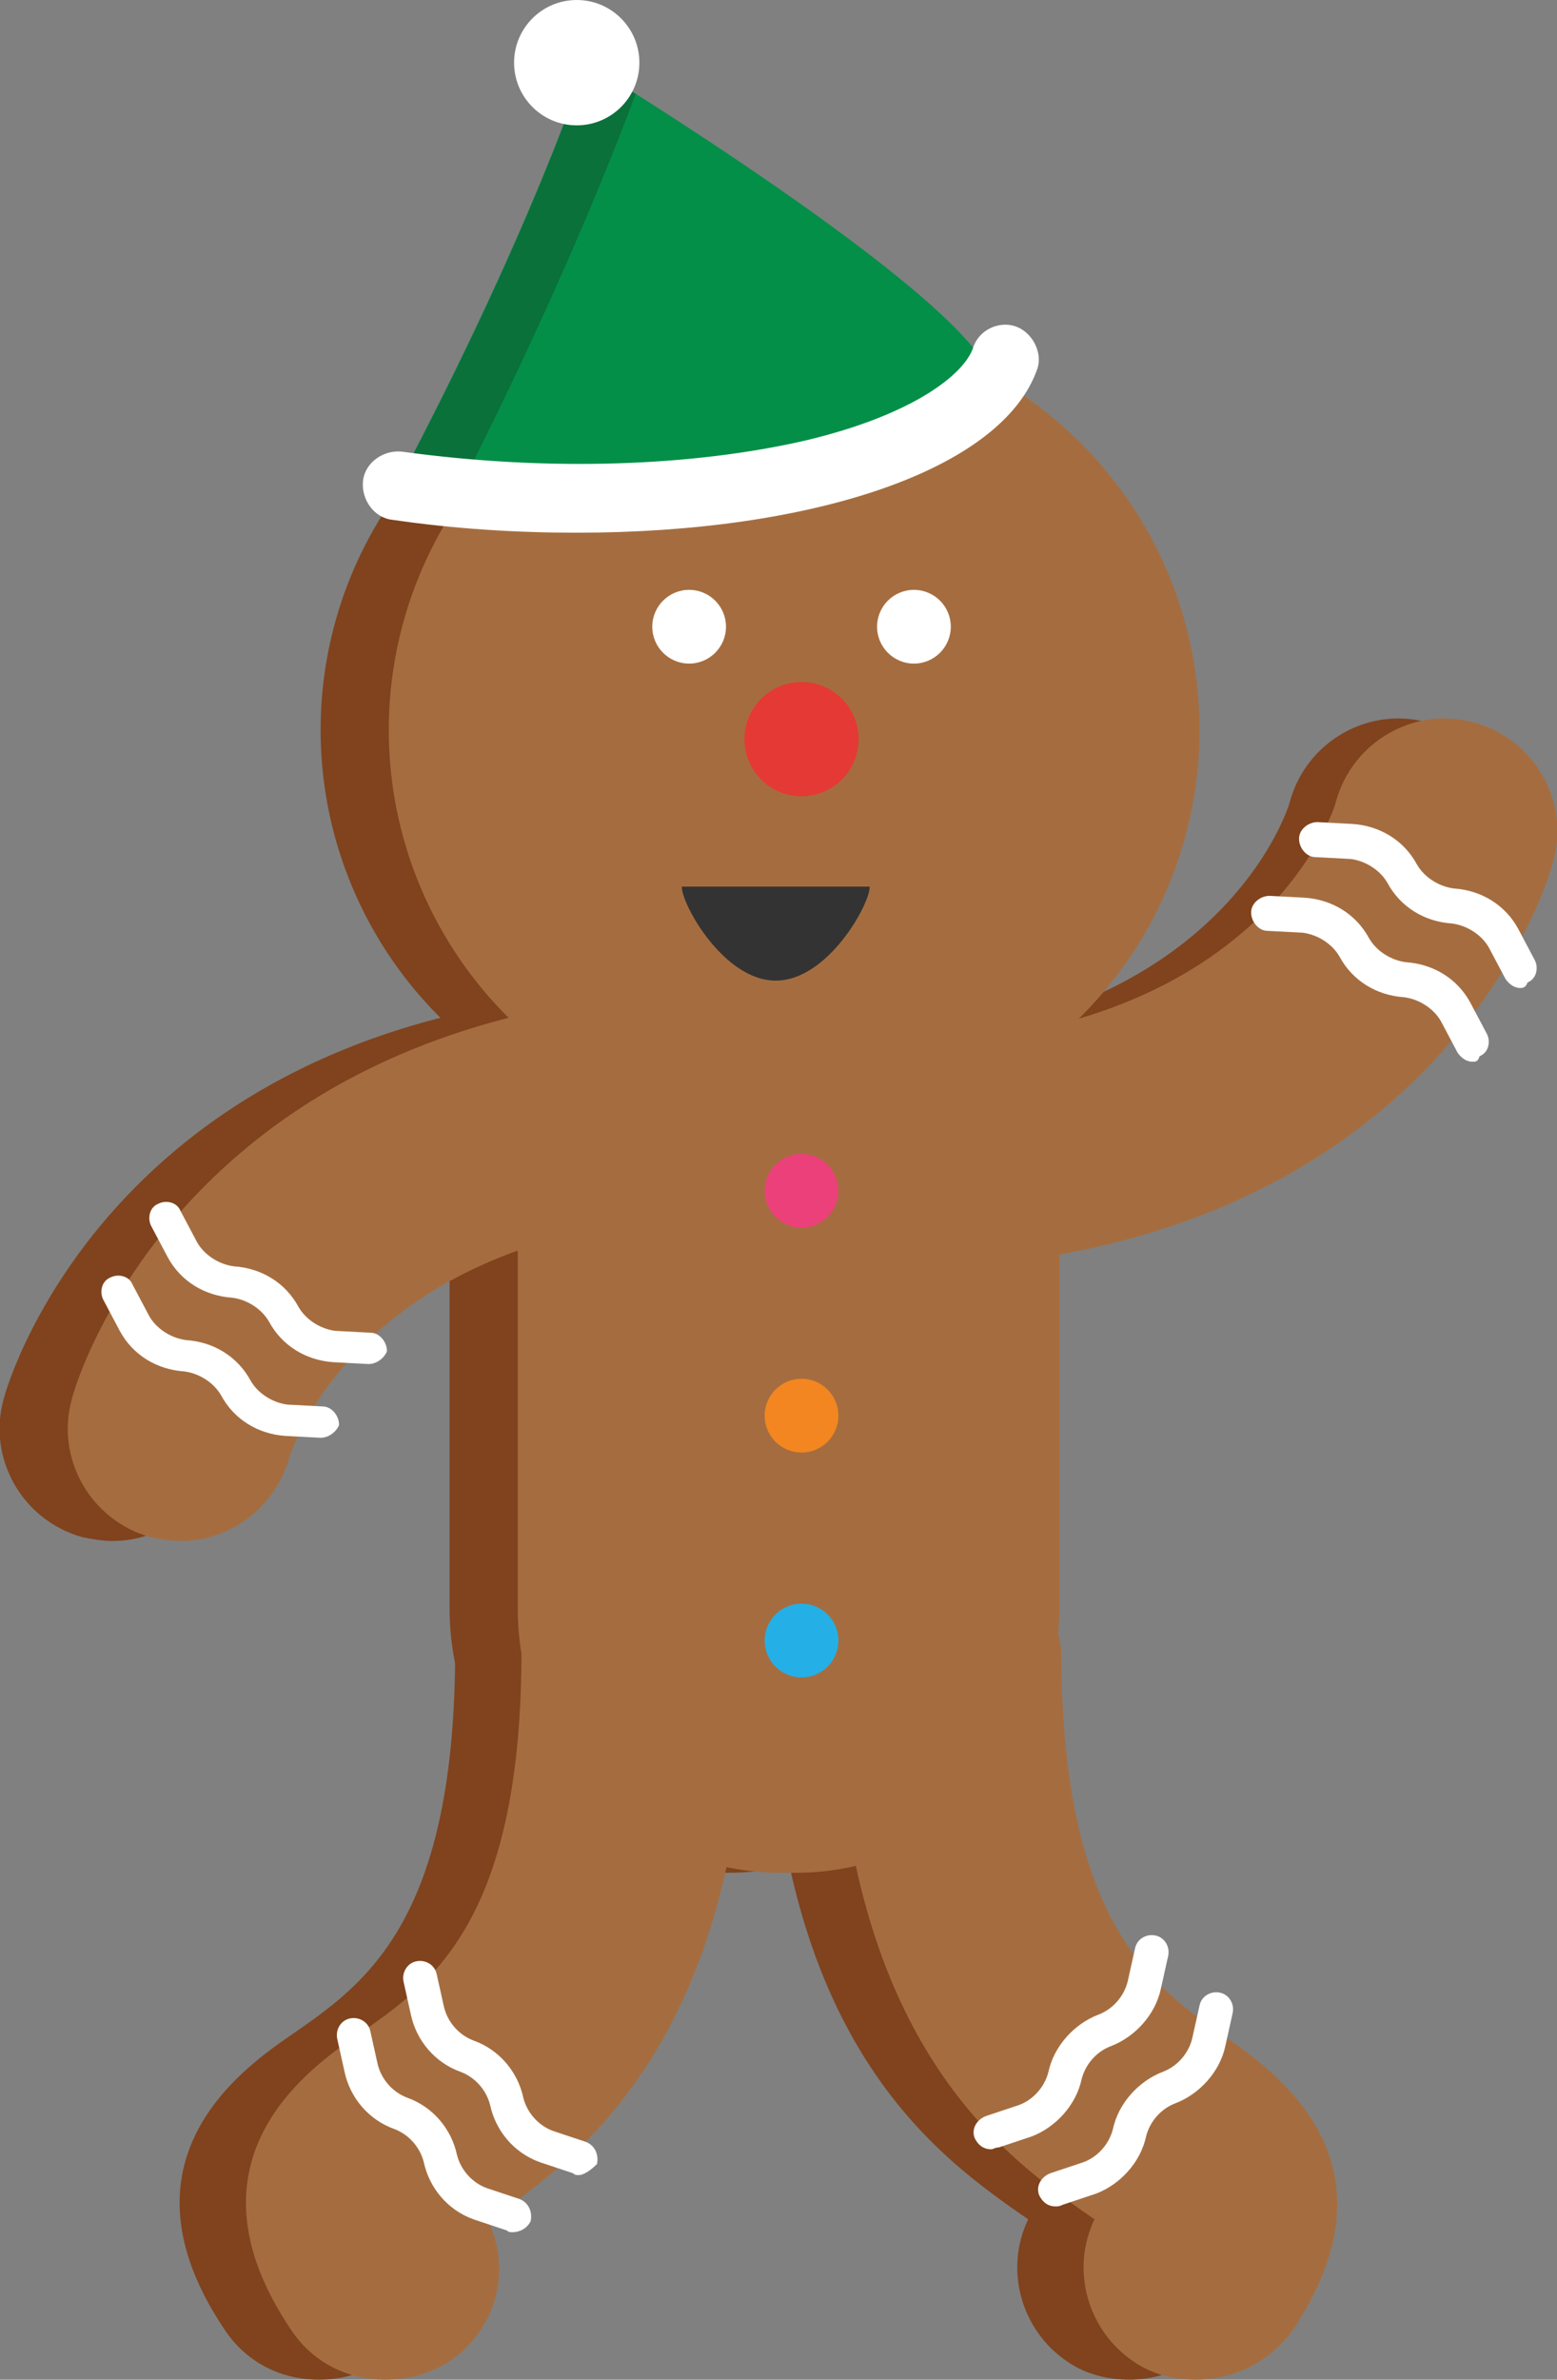 <svg xmlns="http://www.w3.org/2000/svg" width="84.5" height="129.1" viewBox="0 0 84.5 129.1"><rect x="0" y="0" width="84.5" height="129.1" fill="#808080" stroke="none"/><g fill="#80431D"><circle cx="39.4" cy="39.6" r="22"/><path d="M39.5 101.6h-.8c-7.9 0-14.3-6.4-14.3-14.3V64.5c0-7.9 6.4-14.3 14.3-14.3h.8c7.9 0 14.3 6.4 14.3 14.3v22.8c0 7.9-6.4 14.3-14.3 14.3z"/><path d="M45.2 68.9c-3.4 0-6.1-2.7-6.1-6.1s2.7-6.1 6.1-6.1C66.1 56.7 70 43.6 70 43.5c.9-3.3 4.3-5.2 7.5-4.3 3.3.9 5.2 4.3 4.3 7.5-.2 1-6.4 22.2-36.6 22.2z"/><path d="M6.1 83.6c-.5 0-1.1-.1-1.6-.2-3.3-.9-5.2-4.3-4.3-7.5.2-.9 6.5-22.2 36.6-22.2 3.4 0 6.1 2.7 6.1 6.1s-2.7 6.1-6.1 6.1C15.9 65.9 12 79 12 79.1c-.7 2.7-3.2 4.5-5.9 4.5zM17.3 129.1c-2 0-3.9-.9-5.1-2.7-6.2-9.2 1-14.2 3.6-16 3.9-2.7 8.8-6 8.9-20.4 0-3.4 2.8-5.9 6.1-5.9h.1c3.4 0 6.1 2.6 6.1 6-.2 20.7-9.3 27-14.1 30.4 1.3 2.7.4 5.9-2.1 7.6-1.2.7-2.3 1-3.5 1zM61.3 129.1c-1.2 0-2.4-.3-3.4-1-2.5-1.7-3.4-5-2.1-7.7-4.9-3.4-13.9-9.6-14.1-30.3 0-3.4 2.7-6 6.1-6h.1c3.3 0 6.1 2.5 6.1 5.9.1 14.4 5 17.8 8.9 20.5 2.7 1.9 9.8 6.8 3.6 16-1.3 1.7-3.3 2.6-5.2 2.6z"/><circle cx="39.9" cy="40.1" r="3.1"/><circle cx="39.9" cy="52.3" r="2"/><circle cx="39.9" cy="64.6" r="2"/><circle cx="39.9" cy="76.8" r="2"/><circle cx="39.9" cy="89" r="2"/><circle cx="46" cy="34" r="2"/><circle cx="33.7" cy="34" r="2"/></g><circle fill="#A56D3F" cx="43.1" cy="39.6" r="22"/><path fill="#A56D3F" d="M43.2 101.6h-.8c-7.9 0-14.3-6.4-14.3-14.3V64.5c0-7.9 6.4-14.3 14.3-14.3h.8c7.9 0 14.3 6.4 14.3 14.3v22.8c-.1 7.9-6.5 14.3-14.3 14.3z"/><path fill="#A56D3F" d="M9.8 83.6c-.5 0-1.1-.1-1.6-.2-3.3-.9-5.2-4.3-4.3-7.5.2-.9 6.5-22.2 36.6-22.2 3.4 0 6.1 2.7 6.1 6.1s-2.7 6.1-6.1 6.1c-20.9 0-24.8 13.1-24.8 13.2-.8 2.7-3.2 4.5-5.9 4.5z"/><path fill="#A56D3F" d="M47.7 68.9c-3.4 0-6.1-2.7-6.1-6.1s2.7-6.1 6.1-6.1c20.9 0 24.8-13.1 24.8-13.2.9-3.3 4.3-5.2 7.5-4.3 3.3.9 5.2 4.3 4.3 7.5-.2 1-6.5 22.2-36.6 22.2zM20.9 129.1c-2 0-3.9-.9-5.1-2.7-6.2-9.2 1-14.2 3.6-16 3.9-2.7 8.8-6 8.9-20.4 0-3.4 2.8-5.9 6.1-5.9h.1c3.4 0 6.1 2.6 6.1 6-.2 20.7-9.3 27-14.1 30.4 1.3 2.7.4 5.9-2.1 7.6-1.1.7-2.3 1-3.5 1zM64.9 129.1c-1.2 0-2.4-.3-3.4-1-2.5-1.7-3.4-5-2.1-7.7-4.9-3.4-13.9-9.6-14.1-30.3 0-3.4 2.7-6 6.1-6h.1c3.3 0 6.1 2.5 6.1 5.9.1 14.4 5 17.8 8.9 20.5 2.7 1.9 9.8 6.8 3.6 16-1.3 1.7-3.2 2.6-5.2 2.6z"/><circle fill="#E53935" cx="43.5" cy="40.1" r="3.1"/><path fill="#333" d="M47.2 48.1c0 1-2.3 5.1-5.1 5.1S37 49.1 37 48.1h10.2z"/><circle fill="#EC407A" cx="43.5" cy="64.6" r="2"/><circle fill="#F38620" cx="43.5" cy="76.8" r="2"/><circle fill="#24B0E6" cx="43.5" cy="89" r="2"/><circle fill="#FFF" cx="49.6" cy="34" r="2"/><circle fill="#FFF" cx="37.4" cy="34" r="2"/><path fill="#FFF" d="M82.5 53.6c-.3 0-.6-.2-.8-.5l-.9-1.7c-.4-.7-1.2-1.2-2-1.3-1.5-.1-2.8-.9-3.5-2.2-.4-.7-1.2-1.2-2-1.3l-1.9-.1c-.5 0-.9-.5-.9-1s.5-.9 1-.9l1.9.1c1.5.1 2.8.9 3.5 2.2.4.7 1.2 1.2 2 1.3 1.5.1 2.8.9 3.5 2.2l.9 1.7c.2.4.1 1-.4 1.2-.1.3-.3.3-.4.3zM79.9 57.6c-.3 0-.6-.2-.8-.5l-.9-1.7c-.4-.7-1.2-1.2-2-1.3-1.5-.1-2.8-.9-3.5-2.2-.4-.7-1.2-1.2-2-1.3l-1.9-.1c-.5 0-.9-.5-.9-1s.5-.9 1-.9l1.9.1c1.5.1 2.8.9 3.5 2.2.4.7 1.2 1.2 2 1.3 1.5.1 2.8.9 3.5 2.2l.9 1.7c.2.4.1 1-.4 1.2-.1.3-.2.3-.4.3zM17.4 78l-1.9-.1c-1.5-.1-2.8-.9-3.5-2.2-.4-.7-1.2-1.2-2-1.3-1.5-.1-2.8-.9-3.5-2.2l-.9-1.7c-.2-.4-.1-1 .4-1.2.4-.2 1-.1 1.2.4l.9 1.7c.4.7 1.2 1.2 2 1.3 1.5.1 2.8.9 3.5 2.2.4.7 1.2 1.2 2 1.3l1.9.1c.5 0 .9.5.9 1-.1.3-.5.7-1 .7zM20 74s-.1 0 0 0l-1.9-.1c-1.5-.1-2.8-.9-3.5-2.2-.4-.7-1.2-1.2-2-1.3-1.5-.1-2.8-.9-3.5-2.2l-.9-1.7c-.2-.4-.1-1 .4-1.2.4-.2 1-.1 1.2.4l.9 1.7c.4.7 1.2 1.2 2 1.3 1.5.1 2.8.9 3.5 2.2.4.7 1.2 1.2 2 1.3l1.9.1c.5 0 .9.5.9 1-.1.3-.5.7-1 .7z"/><g fill="#FFF"><path d="M27.8 121.1c-.1 0-.2 0-.3-.1l-1.8-.6c-1.4-.5-2.4-1.7-2.7-3.1-.2-.8-.8-1.5-1.6-1.8-1.4-.5-2.4-1.7-2.7-3.1l-.4-1.8c-.1-.5.2-1 .7-1.1.5-.1 1 .2 1.1.7l.4 1.8c.2.8.8 1.5 1.6 1.8 1.4.5 2.4 1.7 2.7 3.1.2.8.8 1.5 1.6 1.8l1.8.6c.5.2.7.7.6 1.2-.2.4-.6.6-1 .6zM31.4 118c-.1 0-.2 0-.3-.1l-1.8-.6c-1.4-.5-2.4-1.7-2.7-3.1-.2-.8-.8-1.5-1.6-1.8-1.4-.5-2.4-1.7-2.7-3.1l-.4-1.8c-.1-.5.2-1 .7-1.1.5-.1 1 .2 1.1.7l.4 1.8c.2.8.8 1.5 1.6 1.8 1.4.5 2.4 1.7 2.7 3.1.2.8.8 1.5 1.6 1.8l1.8.6c.5.2.7.7.6 1.2-.3.3-.7.6-1 .6z"/></g><g fill="#FFF"><path d="M57.3 119.7c-.4 0-.7-.2-.9-.6-.2-.5.1-1 .6-1.2l1.8-.6c.8-.3 1.4-1 1.6-1.8.3-1.4 1.4-2.6 2.7-3.1.8-.3 1.4-1 1.6-1.8l.4-1.8c.1-.5.6-.8 1.1-.7.5.1.8.6.7 1.1l-.4 1.8c-.3 1.4-1.4 2.6-2.7 3.1-.8.3-1.4 1-1.6 1.8-.3 1.4-1.4 2.6-2.7 3.1l-1.8.6c-.2.1-.3.1-.4.1zM53.8 116.6c-.4 0-.7-.2-.9-.6-.2-.5.1-1 .6-1.2l1.8-.6c.8-.3 1.4-1 1.6-1.8.3-1.4 1.4-2.6 2.7-3.1.8-.3 1.4-1 1.6-1.8l.4-1.8c.1-.5.6-.8 1.1-.7.5.1.8.6.7 1.1l-.4 1.8c-.3 1.4-1.4 2.6-2.7 3.1-.8.3-1.4 1-1.6 1.8-.3 1.4-1.4 2.6-2.7 3.1l-1.8.6c-.2 0-.3.1-.4.1z"/></g><path fill="#048F48" d="M21.5 26.4c17.9 2.4 33.7-1 32.3-5.9-1.3-4.5-22-17.1-22-17.1s-2.8 8.8-10.3 23z"/><g><path fill="#0A713B" d="M31.8 3.4s-2.8 8.9-10.3 23c1.1.1 2.2.3 3.3.4C30.3 16 33.3 8.3 34.5 5.1c-1.7-1.1-2.7-1.7-2.7-1.7z"/></g><path fill="#FFF" d="M31.3 28.9c-3.2 0-6.6-.2-10-.7-1-.1-1.7-1.1-1.6-2.1.1-1 1.1-1.7 2.1-1.6 8 1.1 15.8.8 21.9-.6 5.9-1.4 8.6-3.6 9.1-5 .3-1 1.4-1.5 2.3-1.2s1.5 1.4 1.2 2.3c-1.9 5.5-12.2 8.9-25 8.9z"/><circle fill="#FFF" cx="31.3" cy="3.4" r="3.4"/></svg>
